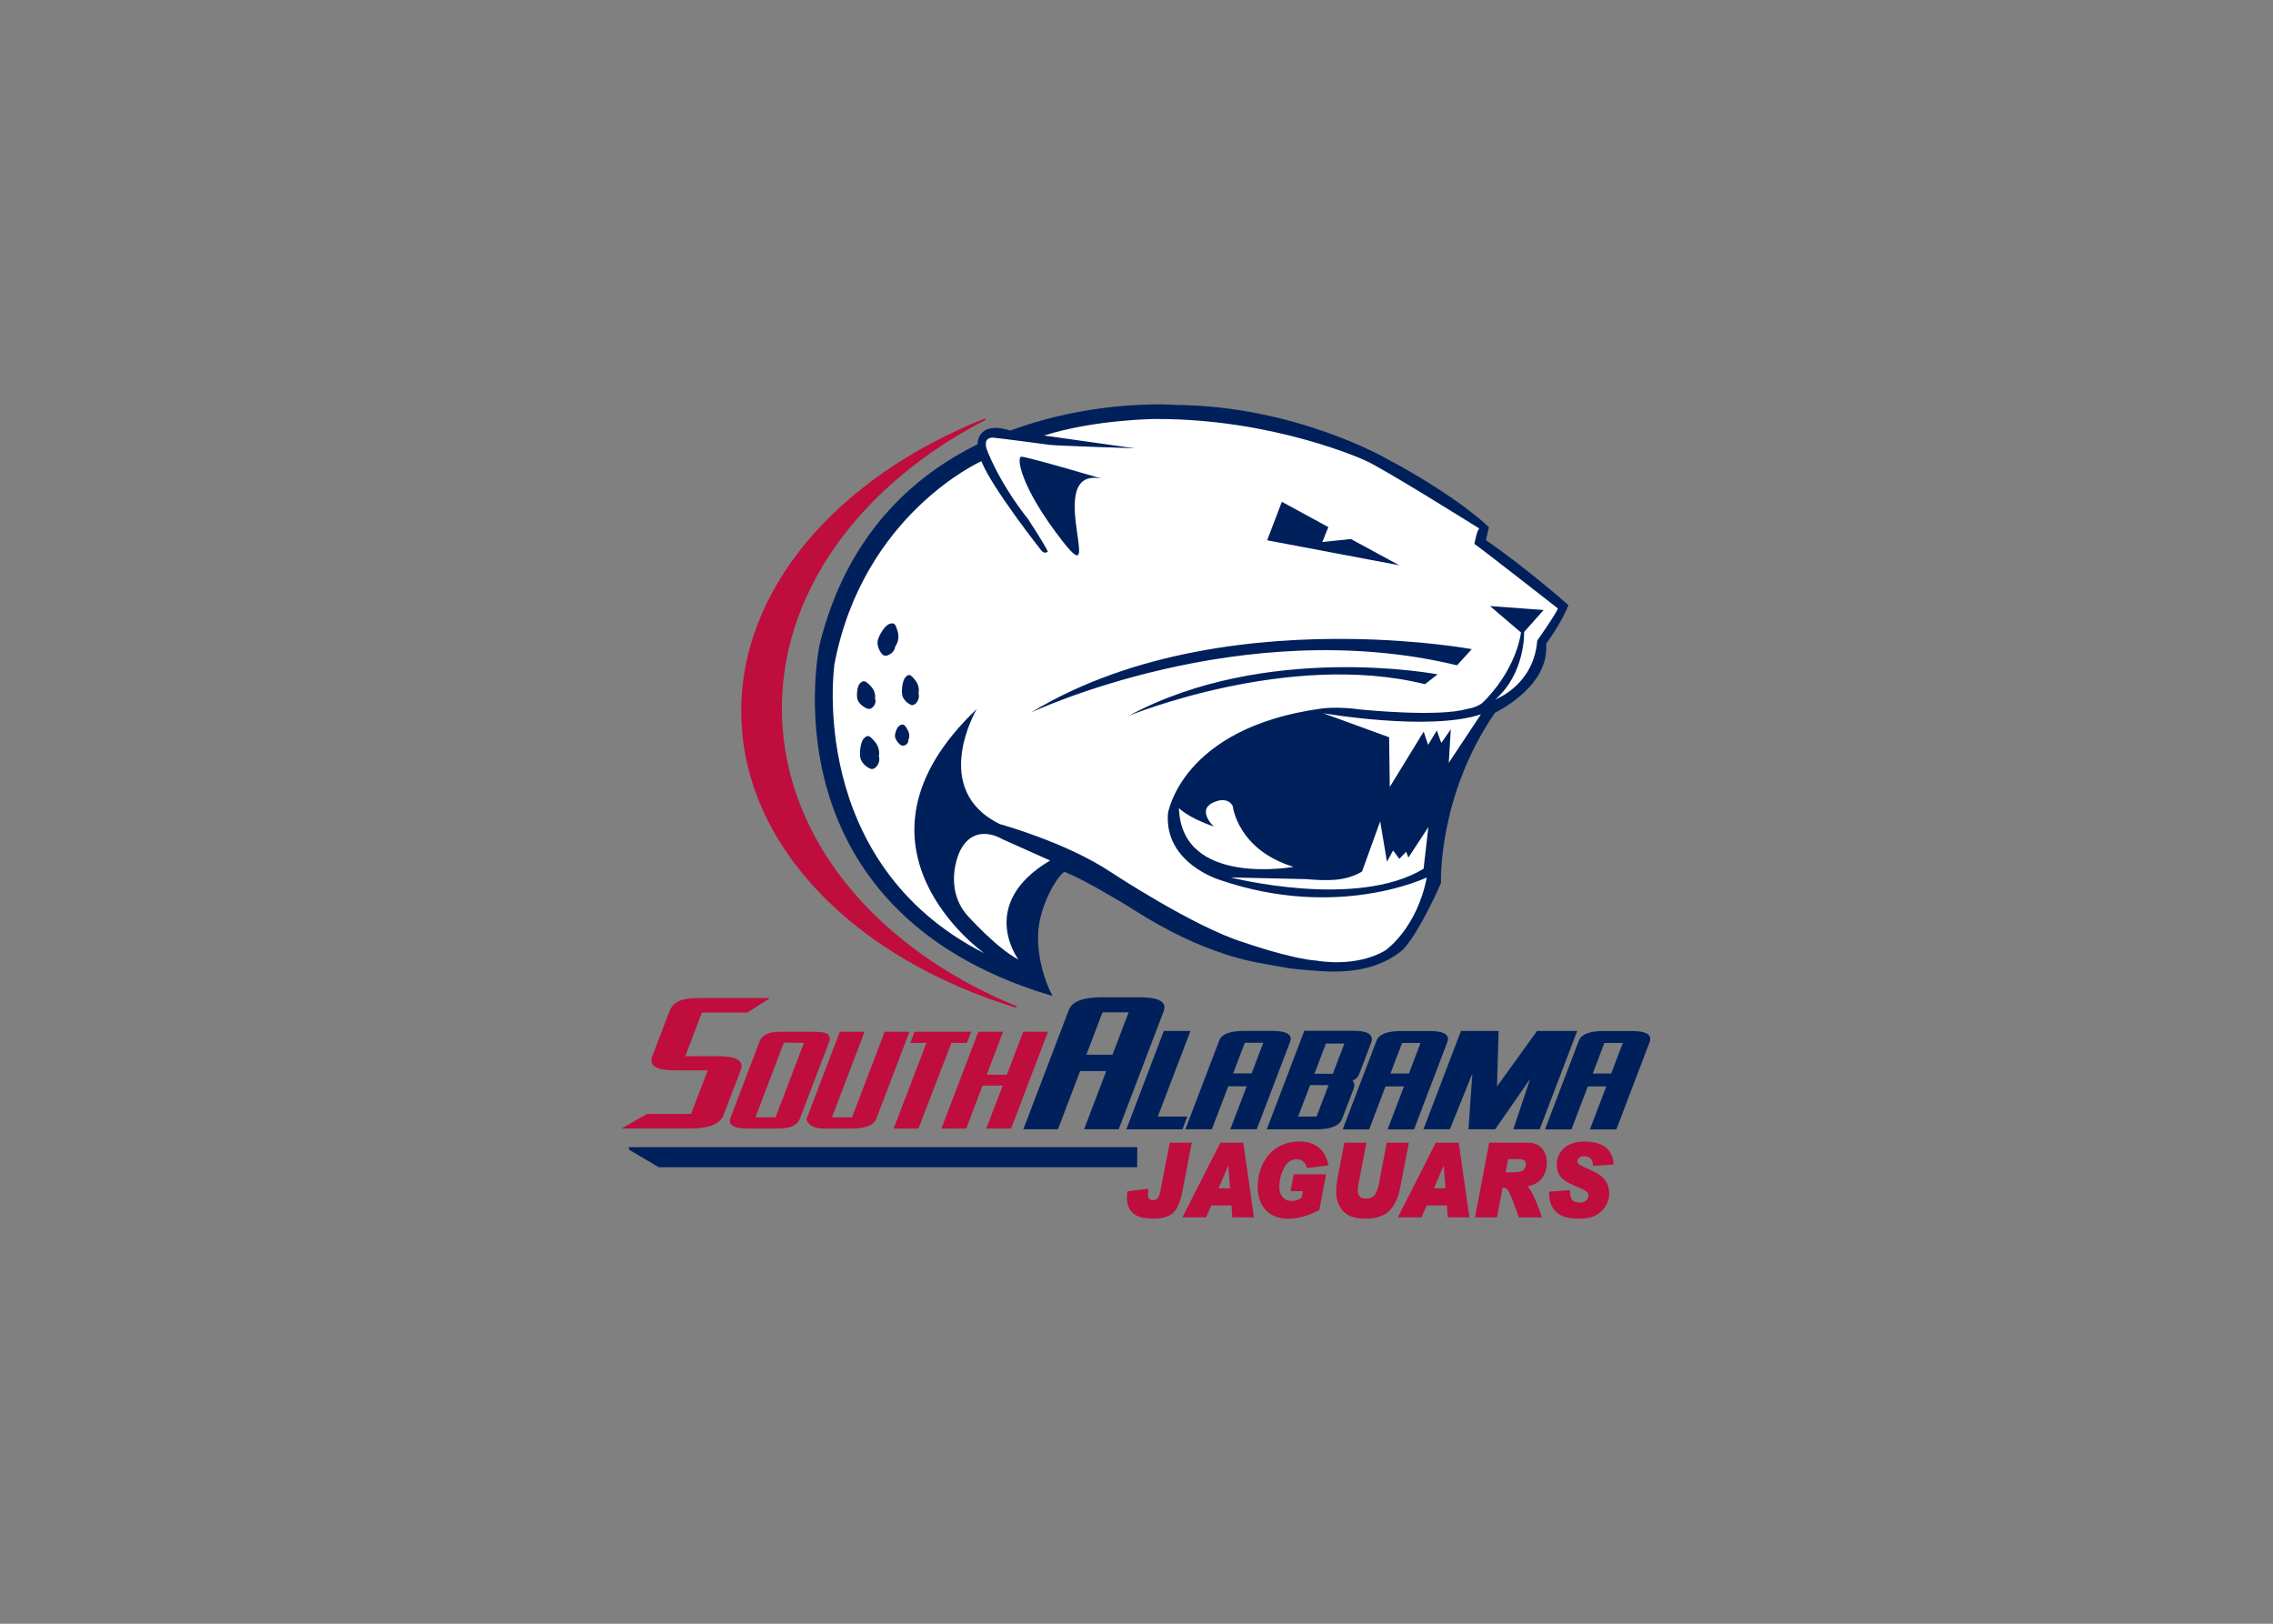<svg clip-rule="evenodd" fill-rule="evenodd" viewBox="0 0 560 400" xmlns="http://www.w3.org/2000/svg"><rect x="0" y="0" width="560" height="400" fill="#808080" stroke="none"/><g fill-rule="nonzero" transform="matrix(3.876 0 0 3.876 149.793 95.788)"><path d="m23.977 1.93c-9.382 3.732-15.667 10.894-15.451 18.95.225 8.33 7.339 15.332 17.434 18.408-8.742-3.58-14.734-10.466-14.951-18.527-.209-7.753 4.975-14.712 12.969-18.831zm-17.965 36.839c-.565 0-.975.026-1.222.096-.414.11-.702.359-.844.73l-1.092 2.869c-.205.538.273.801 1.445.801h2.11l-1.092 2.867h-2.816l-1.459.828h4.209c1.157 0 1.84-.277 2.05-.828l1.094-2.867c.205-.538-.275-.801-1.434-.801h-2.122l1.093-2.869h2.906l1.291-.826zm5.18 2.141c-.418 0-.712.02-.883.07-.321.092-.53.266-.635.541l-1.841 4.83c-.157.409.194.613 1.05.613h1.742c.388 0 .672-.021.856-.072.35-.091.569-.265.674-.541l1.84-4.83c.102-.266.046-.438-.174-.529-.134-.052-.428-.082-.887-.082zm3.578 0-2.076 5.441c-.044.112.017.225.16.357.19.174.495.256.902.256h1.742c.857 0 1.362-.204 1.518-.613l2.074-5.441h-1.469l-2.074 5.441h-1.385l2.073-5.441zm4.748 0-.233.611 1.03-.004-2.084 5.447h1.466l2.098-5.447.984.004.235-.611zm4.056 0-2.308 6.054h1.469l1.041-2.732h1.384l-1.041 2.732h1.469l2.307-6.054h-1.467l-1.041 2.732h-1.385l1.039-2.732zm-12.426.589 1.378.021-1.841 4.83h-1.387l1.85-4.852zm32.782 6.39c-.506 0-.956.121-1.348.363-.391.242-.695.58-.91 1.018-.215.437-.322.917-.322 1.441 0 .628.17 1.115.508 1.461s.794.52 1.371.52c.64 0 1.286-.179 1.937-.537l.42-2.184h-1.953l-.189.969h.791l-.094.498c-.201.152-.436.228-.703.228h-.012c-.234 0-.427-.086-.578-.261-.151-.174-.227-.391-.227-.649 0-.446.101-.863.305-1.254s.481-.586.83-.586c.356 0 .593.184.709.551l1.274-.158c-.215-.949-.817-1.422-1.809-1.422zm18.131 0c-.358 0-.664.06-.92.182-.257.121-.452.291-.586.511-.135.22-.201.463-.201.729 0 .291.081.542.244.748.163.207.553.433 1.168.678.267.107.435.202.504.283.068.08.103.168.103.263 0 .127-.054.24-.162.338-.107.1-.262.149-.469.149-.203 0-.363-.058-.478-.178-.116-.119-.174-.324-.174-.613l-1.217.092v.107c0 .444.141.807.418 1.09.279.284.749.424 1.414.424.471 0 .836-.075 1.092-.225.256-.151.454-.344.59-.578.135-.233.203-.486.203-.756 0-.287-.063-.526-.19-.719-.125-.191-.286-.348-.484-.468-.199-.12-.456-.248-.771-.383-.25-.104-.407-.189-.475-.256-.066-.066-.1-.137-.1-.211 0-.101.042-.189.125-.262s.202-.109.356-.109c.379 0 .581.203.607.605l1.211-.072c-.072-.912-.675-1.369-1.808-1.369zm-26.312.074-.551 2.836c-.036.194-.073.345-.105.451-.034.105-.084.191-.152.258-.068.069-.164.104-.286.104-.253 0-.38-.13-.38-.385v-.098c0-.06.004-.121.011-.18v-.054l-1.222.154c-.019.131-.03.24-.03.326 0 .304.057.549.168.733.111.182.253.314.426.396.172.081.344.132.514.152.168.02.354.032.558.032.508 0 .894-.112 1.16-.334.268-.223.463-.655.586-1.295.005-.049.012-.082.022-.104l.58-2.992zm3.207 0-2.365 4.647h1.394l.327-.76h1.365l.056.76h1.268l-.664-4.647zm7.892 0-.431 2.25c-.051.264-.078.54-.078.83 0 .229.033.442.099.641.067.2.174.379.321.535.146.155.327.273.541.352.213.077.5.117.859.117.645 0 1.133-.157 1.459-.471.329-.314.556-.798.684-1.453l.543-2.801h-1.305l-.478 2.535c-.076.401-.187.671-.332.811-.146.14-.322.209-.529.209-.393 0-.59-.184-.59-.551 0-.138.01-.268.033-.391l.504-2.613h-1.299zm5.801 0-2.363 4.647h1.392l.327-.76h1.365l.056.76h1.27l-.666-4.647zm3.406 0-.886 4.645h1.298l.358-1.887h.068c.11 0 .206.032.283.096.079.063.195.292.35.691.156.398.289.765.404 1.1h1.367c-.365-1.064-.678-1.715-.941-1.952.444-.076.766-.25.969-.521.202-.271.302-.587.302-.951 0-.335-.095-.623-.285-.861-.19-.24-.491-.36-.903-.36h-2.382zm1.117.942h.659c.236 0 .389.034.459.101.071.068.105.162.105.279 0 .094-.028.19-.088.29-.059.101-.148.171-.269.212-.12.043-.388.065-.799.065h-.246zm-17.718.265h.012l.128 1.694h-.861zm13.693 0h.011l.129 1.694h-.861z" fill="#bf0d3e" stroke="#bf0d3e" stroke-width=".1"/><path d="m35.307 1.09c-1.64-.028-5.588.122-9.729 1.666-1.843-.581-1.991.464-1.99.832-4.232 2.07-8.318 5.824-10.023 12.613 0 0-3.74 16.701 14.496 22.226 0 0-.891-1.73-.822-3.764.07-2.034 1.504-4.196 1.824-4.058 1.454.622 2.79 1.459 3.668 1.963.876.505 4.542 3.134 8.957 3.869 1.94.324 1.131.266 3.094.433 1.61.138 3.8.173 5.533-1.177.793-.62 2.093-3.278 2.533-4.313 0 0-.214-5.527 3.457-10.868 0 0 3.493-1.64 3.22-4.332 0 0 .978-1.323 1.403-2.405 0 0-2.501-2.218-5.239-4.123 0 0 .088-.356.192-.826 0 0-1.882-1.87-6.426-4.293 0 0-5.778-3.352-13.352-3.41 0 0-.286-.024-.796-.033zm-3.887 37.679c-1.173 0-1.847.248-2.035.744l-2.84 7.447h1.986l1.408-3.697h1.875l-1.408 3.697h1.986l2.838-7.447c.189-.496-.295-.744-1.467-.744zm-.057.758h1.875l-1.103 2.896h-1.875zm12.967 1.371-2.311 6.066h3.006c.878 0 1.394-.204 1.549-.613l.73-1.914c.051-.133.047-.256-.016-.357-.057-.093-.16-.143-.293-.143.133 0 .26-.041.389-.113.13-.072.216-.163.262-.285l.773-2.028c.156-.408-.196-.613-1.052-.613zm-3.881.008c-.867 0-1.364.181-1.504.549l-2.099 5.505h1.468l1.041-2.732h1.387l-1.041 2.732h1.467l2.099-5.505c.139-.368-.219-.549-1.085-.549zm-5.051.004-2.306 6.054h3.353l.233-.613h-1.875l2.074-5.441zm18.887 0-2.309 6.052h1.467l1.643-4.072-.285 4.072h1.539l2.589-3.738-1.246 3.738h1.469l2.309-6.052h-2.356l-2.707 3.752.108-3.752zm-3.838.004c-.867 0-1.364.183-1.504.55l-2.099 5.504h1.469l1.039-2.732h1.388l-1.041 2.732h1.467l2.098-5.504c.14-.367-.218-.55-1.084-.55zm12.859 0c-.868 0-1.364.183-1.504.55l-2.099 5.504h1.468l1.041-2.732h1.387l-1.041 2.732h1.467l2.097-5.504c.14-.367-.217-.55-1.084-.55zm-22.898.55h1.387l-.816 2.143h-1.387zm9.998.01h1.387l-.817 2.141h-1.386zm12.859 0h1.387l-.817 2.141h-1.386zm-17.699.037h1.385l-.809 2.119h-1.384zm-1.006 2.641h1.385l-.838 2.199h-1.386zm-43.127 4.145 1.818 1.076h30.283l.008-1.077h-32.109z" fill="#00205b" stroke="#00205b" stroke-width=".2"/><path d="m34.842 1.916s-3.859.018-7.121 1.051c0 0 5.546.778 5.763.814 0 0-4.855-.162-5.38-.217 0 0-3.246-.434-3.536-.453 0 0-.744-.144-.507.69 0 0 .689 2.011 2.664 4.511 0 0 1.051 1.613 1.232 2.03 0 0-.198.199-.416-.073 0 0-3.154-3.987-3.807-5.671 0 0-7.518 3.352-9.339 12.892 0 0-1.842 12.61 9.529 18.387 0 0-9.678-6.797-.484-15.527 0 0-3.033 5.125 1.476 7.316 0 0 4.165 1.141 7.01 3.026 0 0 5.344 3.532 8.498 4.492 0 0 2.935 1.033 4.638 1.16 0 0 2.447.472 4.35-.652 0 0 2.001-1.374 2.631-4.637 0 0-5.64 2.734-13.141.16 0 0-3.542-1.045-3.311-4.218 0 0 .827-5.438 9.705-6.67 0 0 1-.163 2.557.055 0 0 4.928.506 6.74-.038 0 0 .526-.053.961-.361 0 0 2.047-1.83 2.482-4.494l-1.972-1.683 3.408.25-1.24 1.398s.092 2.598-1.819 4.279c0 0 2.434-.893 2.654-3.738 0 0 1.192-1.683 1.313-2.037 0 0-5.102-3.989-5.309-4.102 0 0 .174-.932.319-.974 0 0-6.231-3.909-7.301-4.35 0 0-5.747-2.632-13.248-2.615zm-8.561 2.396c.527.037 5.578 1.536 5.578 1.536-4.559-1.607-.128 7.445-2.912 3.904-2.783-3.544-2.996-5.462-2.666-5.44zm16.551 2.866 2.957 1.609-.387.949 1.82-.191 3.078 1.67-8.403-1.59.935-2.448zm-24.76 7.726c.161-.001.239.142.35.55.145.544-.168.934-.168.934-.032.403-.591.738-.823.481-.231-.255-.357-.643-.273-.93.086-.289.413-.881.721-.992.076-.028.139-.043.193-.043zm29.198.994c4.501.064 7.633.646 7.633.646-.337.368-.937 1.028-.937 1.028-13.691-3.317-27.086 3.003-27.086 3.003 6.557-3.983 14.604-4.759 20.391-4.677zm-1.072 1.797c3.816-.07 6.535.451 6.535.451l-.802.625c-8.683-2.156-18.84 2.012-18.84 2.012 4.38-2.36 9.292-3.019 13.107-3.088zm-27.011.5c.089.029.192.133.349.33.317.394.203.84.203.84.12.345-.209.839-.488.716-.279-.121-.522-.392-.558-.664-.035-.271.015-.888.224-1.099.104-.106.18-.152.27-.123zm-2.864.398c.098.03.214.13.391.317.355.373.256.777.256.777.144.32-.191.758-.496.635-.305-.124-.578-.381-.627-.631-.05-.25-.02-.811.193-.996.107-.092.186-.132.283-.102zm29.127 2.02 4.201 1.531.041 3.16 2.156-3.518.281.844.553-.918.285.791.604-.863-.129 2.129 2.045-3.084c-3.298 1.104-10.037-.072-10.037-.072zm-26.73.724c.114-.002.193.09.336.357.193.355.034.611.034.611.042.263-.303.484-.508.317s-.357-.419-.342-.608c.014-.188.152-.577.352-.648.05-.018.09-.029.128-.029zm-2.142.74c.101.032.218.148.398.365.362.433.241.92.241.92.138.379-.23.917-.547.779-.317-.136-.595-.435-.637-.732-.044-.298.008-.971.24-1.199.116-.115.203-.166.305-.133zm22.536 4.064c-.201-.011-.363.046-.363.046-1.526.443-.246 1.629-.246 1.629-1.703-.587-2.214-1.174-2.214-1.174.145 5.035 7.283 3.739 7.283 3.739-3.573-1.093-3.864-3.869-3.864-3.869-.153-.278-.394-.358-.595-.37zm9.969 1.348-1.154 3.187c0 .002-.56.376-1.43.496-.884.122-2.078-.009-2.078-.009l-4.842-.109s7.985 2.045 12.262-.551l.303-2.647-1.268 1.936-.143-.369-.433.451-.397-.535-.39.717zm-25.044.803c-.559-.037-1.234.167-1.69 1.136 0 0-1.069 2.229.481 4.031 0 0 1.9 2.12 3.259 2.811 0 0-2.663-3.519 2.012-6.291l-3.061-1.371s-.443-.279-1.002-.316z" fill="#fff"/></g></svg>
